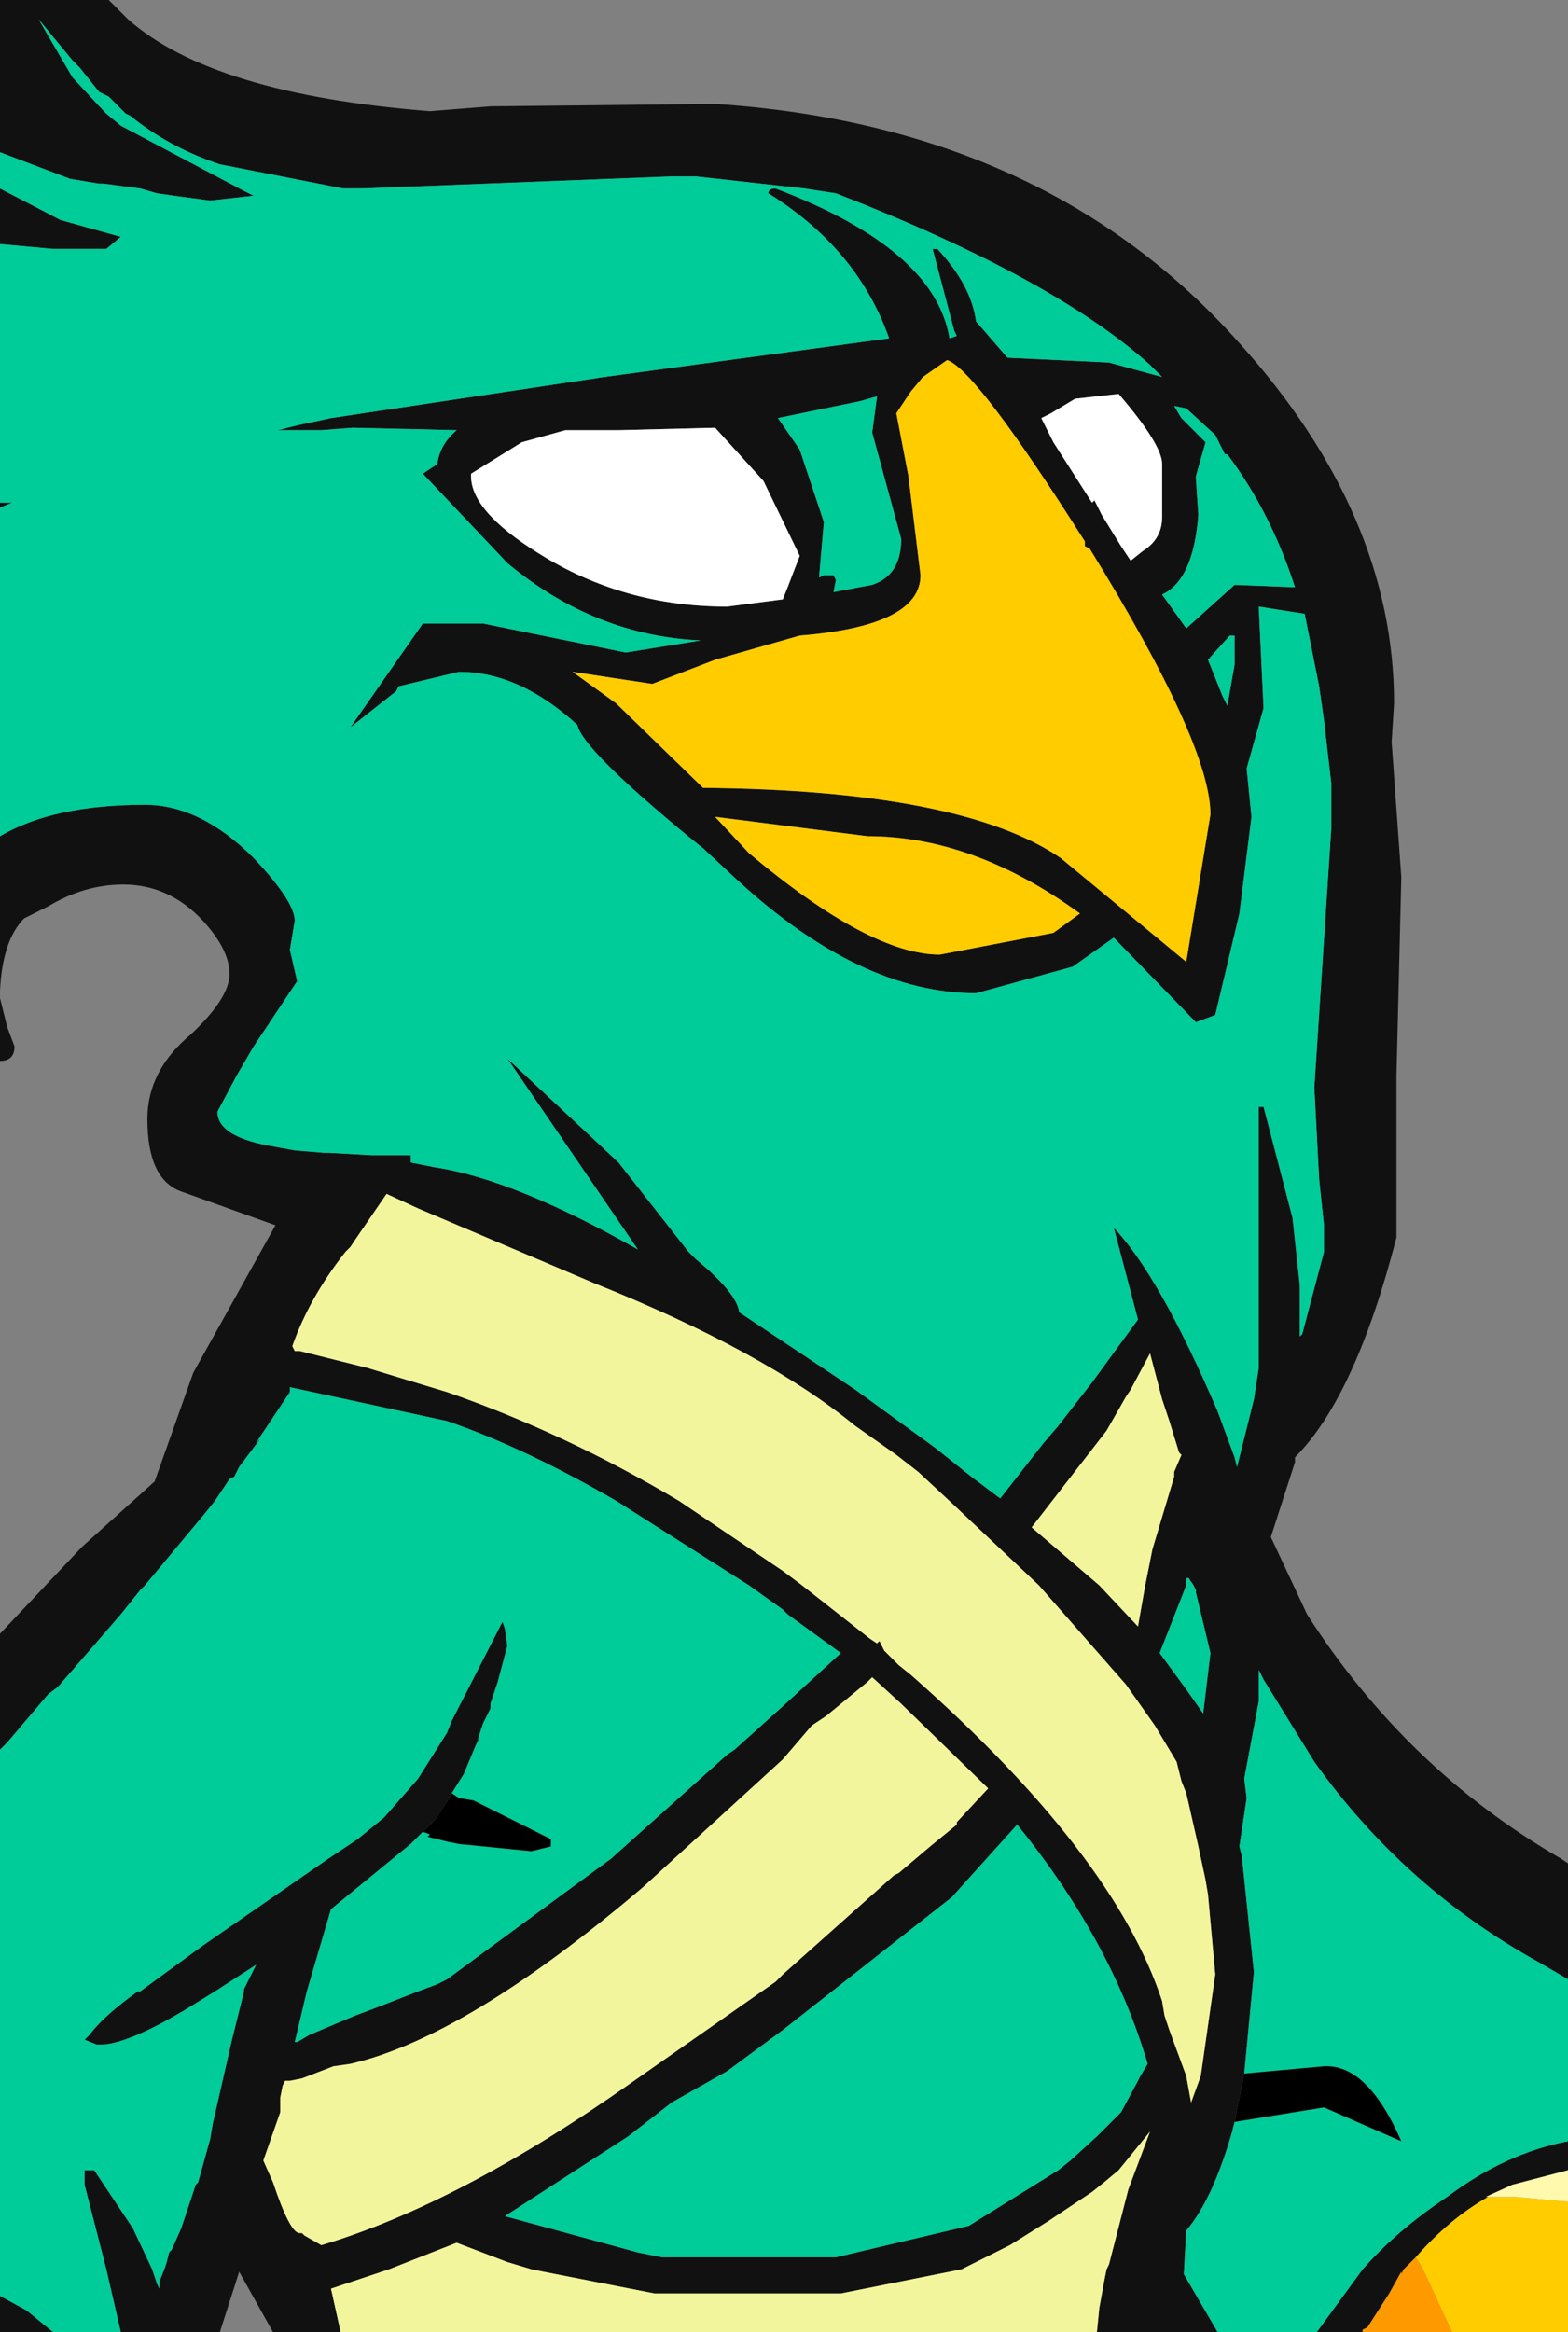 <?xml version="1.0" encoding="UTF-8" standalone="no"?>
<svg xmlns:ffdec="https://www.free-decompiler.com/flash" xmlns:xlink="http://www.w3.org/1999/xlink" ffdec:objectType="shape" height="48.25px" width="32.45px" xmlns="http://www.w3.org/2000/svg">
  <rect width="100%" height="100%" fill="#808080" stroke="none"/>
  <g transform="matrix(1.0, 0.0, 0.0, 1.0, 0.25, -0.05)">
    <path d="M-0.25 17.35 Q0.85 16.7 2.75 16.7 3.9 16.7 5.0 17.8 5.85 18.7 5.85 19.1 L5.75 19.7 5.9 20.35 5.8 20.5 5.0 21.7 4.65 22.3 4.25 23.05 Q4.25 23.55 5.3 23.75 L5.85 23.85 6.45 23.9 6.55 23.9 7.45 23.95 7.6 23.95 8.25 23.95 8.25 24.1 8.75 24.2 Q10.4 24.45 12.95 25.9 L10.25 21.95 12.55 24.1 14.0 25.95 14.15 26.1 Q15.0 26.8 15.05 27.2 L17.45 28.8 19.1 30.0 19.85 30.6 20.45 31.05 21.35 29.9 21.65 29.55 22.35 28.65 23.3 27.35 22.8 25.45 Q23.75 26.45 24.95 29.25 L25.3 30.2 25.35 30.4 25.7 29.0 25.8 28.35 25.8 28.3 25.8 28.2 25.8 27.95 25.8 22.95 25.9 22.95 26.5 25.25 26.65 26.65 26.65 27.35 26.65 27.55 26.65 27.7 26.7 27.65 27.15 25.95 27.15 25.85 27.15 25.4 27.05 24.45 26.95 22.55 27.3 17.2 27.3 16.25 27.15 14.95 27.05 14.25 26.75 12.75 25.8 12.6 25.9 14.7 25.55 15.95 25.65 16.95 25.4 18.95 24.9 21.05 24.5 21.2 22.8 19.45 21.95 20.05 19.95 20.6 Q17.55 20.6 15.0 18.25 L14.3 17.6 14.05 17.4 Q11.8 15.55 11.7 15.05 10.5 13.95 9.25 13.95 L8.0 14.25 7.95 14.35 7.0 15.1 8.5 12.95 9.75 12.95 12.7 13.55 14.25 13.3 Q12.05 13.2 10.25 11.7 L8.5 9.85 8.8 9.65 Q8.85 9.25 9.2 8.95 L7.05 8.9 6.4 8.95 6.05 8.95 5.5 8.95 5.9 8.85 6.6 8.7 12.25 7.85 18.15 7.05 Q17.5 5.2 15.65 4.05 15.65 3.95 15.8 3.95 19.1 5.2 19.4 7.05 L19.55 7.0 19.5 6.9 19.05 5.2 19.15 5.2 Q19.85 5.95 19.95 6.7 L20.6 7.45 22.7 7.55 23.8 7.85 23.55 7.6 Q21.55 5.8 17.05 4.05 L16.4 3.95 14.15 3.7 14.05 3.7 14.0 3.7 13.65 3.7 7.25 3.95 6.85 3.95 4.3 3.45 Q3.25 3.1 2.45 2.45 L2.35 2.4 2.0 2.05 1.8 1.95 1.4 1.45 1.25 1.3 0.55 0.45 1.25 1.65 1.9 2.35 1.95 2.4 2.25 2.65 4.8 4.0 5.0 4.1 4.1 4.2 3.35 4.1 3.0 4.05 2.65 3.95 1.9 3.85 1.8 3.85 1.2 3.75 -0.25 3.2 -0.25 0.05 2.0 0.05 2.4 0.45 Q4.15 2.0 8.65 2.35 L9.9 2.25 14.55 2.2 Q21.4 2.65 25.4 7.15 28.6 10.7 28.6 14.6 L28.55 15.4 28.75 18.2 28.65 22.3 28.65 25.65 Q27.8 28.95 26.55 30.2 L26.55 30.3 26.05 31.85 26.8 33.45 Q28.85 36.65 32.05 38.5 L32.2 38.6 32.2 41.0 31.6 40.65 Q28.8 39.1 26.95 36.5 L25.9 34.8 25.8 34.6 25.8 35.25 25.5 36.85 25.55 37.25 25.4 38.25 25.45 38.45 25.7 40.85 25.5 42.95 25.3 43.95 25.25 44.15 Q24.85 45.55 24.3 46.2 L24.25 47.1 24.95 48.3 22.45 48.3 22.5 47.8 22.6 47.25 22.65 47.0 22.7 46.9 23.1 45.35 23.55 44.15 22.9 44.95 22.6 45.2 22.35 45.4 21.45 46.0 20.65 46.5 19.65 47.0 17.15 47.5 13.3 47.5 11.0 47.05 10.75 47.0 10.25 46.85 9.2 46.45 7.8 47.0 6.75 47.35 6.6 47.4 6.8 48.3 5.4 48.3 4.7 47.05 4.3 48.3 2.25 48.3 1.95 47.0 1.5 45.25 1.5 44.95 1.7 44.95 2.5 46.15 2.9 47.0 3.0 47.3 3.05 47.4 3.05 47.25 3.15 47.0 3.2 46.85 3.25 46.65 3.3 46.6 3.5 46.15 3.8 45.25 3.85 45.2 4.1 44.3 4.15 44.0 4.55 42.25 4.8 41.25 4.8 41.2 5.05 40.7 4.2 41.25 3.55 41.65 Q2.45 42.3 1.9 42.35 L1.75 42.35 1.5 42.25 1.6 42.15 Q1.9 41.75 2.6 41.25 L2.65 41.25 3.95 40.3 6.55 38.5 7.15 38.1 7.7 37.65 8.4 36.85 9.0 35.9 9.1 35.65 10.15 33.6 10.2 33.75 10.25 34.1 10.05 34.85 9.9 35.3 9.9 35.4 9.75 35.7 9.65 36.0 9.65 36.05 9.6 36.15 9.35 36.75 9.1 37.15 9.05 37.25 8.75 37.7 8.5 37.95 8.25 38.2 6.6 39.55 6.1 41.25 5.85 42.3 5.9 42.3 6.15 42.15 7.1 41.75 7.5 41.6 8.4 41.25 8.8 41.1 9.0 41.0 12.4 38.5 14.8 36.35 14.95 36.25 15.95 35.35 17.15 34.25 16.05 33.45 15.95 33.35 15.25 32.85 12.5 31.1 Q10.6 30.0 9.0 29.45 L5.75 28.75 5.75 28.85 5.05 29.9 5.15 29.8 4.7 30.4 4.6 30.6 4.5 30.65 4.2 31.1 4.0 31.35 2.75 32.85 2.65 32.95 2.25 33.45 0.95 34.95 0.75 35.1 -0.1 36.1 -0.25 36.25 -0.25 33.85 1.45 32.05 2.95 30.7 3.75 28.45 5.45 25.4 3.5 24.7 Q2.8 24.45 2.8 23.2 2.8 22.2 3.7 21.45 4.5 20.7 4.5 20.2 4.5 19.7 3.95 19.1 3.25 18.35 2.3 18.35 1.5 18.35 0.75 18.8 L0.25 19.05 Q-0.2 19.5 -0.25 20.55 L-0.25 17.35 M-0.25 3.95 L1.0 4.6 2.25 4.95 1.95 5.2 1.5 5.2 0.85 5.2 -0.25 5.1 -0.25 3.95 M-0.25 10.45 L0.0 10.45 -0.25 10.55 -0.25 10.45 M24.2 8.7 L24.7 9.2 24.5 9.9 24.5 9.95 24.55 10.7 Q24.45 12.05 23.8 12.35 L24.3 13.05 25.3 12.15 26.55 12.2 Q26.05 10.65 25.15 9.45 L25.1 9.45 24.9 9.05 24.3 8.5 24.05 8.45 24.2 8.7 M21.3 8.7 L21.55 9.2 22.35 10.45 22.4 10.4 22.55 10.7 22.95 11.35 23.15 11.65 23.4 11.45 Q23.8 11.2 23.8 10.75 L23.8 9.65 Q23.8 9.25 22.9 8.2 L22.0 8.3 21.5 8.6 21.3 8.7 M22.2 11.35 L22.2 11.25 Q19.95 7.7 19.35 7.5 L18.85 7.85 18.6 8.15 18.3 8.6 18.55 9.9 18.8 11.95 Q18.8 13.0 16.3 13.2 L14.55 13.7 13.25 14.2 11.6 13.95 12.5 14.6 14.3 16.35 Q19.65 16.4 21.7 17.8 L24.3 19.95 24.8 16.9 Q24.8 15.45 22.3 11.4 L22.2 11.35 M25.05 14.45 L25.15 14.65 25.3 13.8 25.3 13.2 25.2 13.2 24.75 13.7 25.05 14.45 M22.1 18.95 Q19.9 17.35 17.7 17.35 L14.55 16.95 15.25 17.7 Q17.75 19.8 19.2 19.8 L21.55 19.35 22.1 18.95 M10.55 9.2 L9.5 9.85 Q9.45 10.6 10.9 11.5 12.65 12.6 14.8 12.6 L15.95 12.45 16.05 12.2 16.3 11.55 15.55 10.0 14.55 8.9 12.55 8.95 12.3 8.95 12.05 8.95 11.5 8.95 11.45 8.95 10.55 9.2 M17.9 8.25 L17.55 8.35 15.85 8.7 16.3 9.35 16.8 10.85 16.7 12.0 16.8 11.95 17.0 11.95 17.05 12.05 17.0 12.3 17.8 12.15 Q18.4 11.95 18.4 11.2 L18.1 10.1 17.8 9.0 17.9 8.25 M18.75 30.5 L18.3 30.15 17.45 29.55 Q15.55 28.0 12.05 26.6 L8.4 25.05 7.75 24.75 7.1 25.7 7.0 25.85 6.9 25.95 Q6.15 26.9 5.8 27.9 L5.85 28.0 5.95 28.0 7.35 28.35 9.0 28.85 Q11.45 29.7 13.8 31.1 L15.95 32.55 16.35 32.85 17.75 33.95 17.9 34.05 17.95 34.0 18.05 34.2 18.35 34.5 18.6 34.7 Q22.8 38.4 23.8 41.45 L23.85 41.75 23.95 42.05 24.3 43.0 24.4 43.55 24.6 43.0 24.9 40.9 24.75 39.25 24.7 38.95 24.55 38.25 24.3 37.15 24.2 36.9 24.1 36.5 23.65 35.75 23.05 34.9 21.25 32.85 19.45 31.15 18.75 30.5 M16.85 35.55 L16.55 35.75 15.95 36.45 13.05 39.1 Q9.4 42.2 7.0 42.75 L6.65 42.8 6.0 43.05 5.75 43.1 5.65 43.1 5.6 43.2 5.55 43.45 5.55 43.75 5.2 44.75 5.4 45.2 Q5.75 46.25 5.95 46.25 L6.0 46.25 6.05 46.3 6.4 46.5 Q9.25 45.65 12.8 43.15 L15.8 41.05 15.95 40.9 18.25 38.85 18.35 38.8 19.0 38.25 19.55 37.8 19.55 37.75 20.2 37.05 18.4 35.3 17.8 34.75 17.7 34.85 16.85 35.55 M0.85 48.3 L-0.1 48.3 -0.25 48.3 -0.25 47.55 0.3 47.85 0.85 48.3 M18.75 39.85 L15.95 42.05 14.8 42.9 13.65 43.55 12.75 44.25 10.2 45.9 12.95 46.65 13.45 46.75 17.05 46.75 19.8 46.1 21.65 44.95 21.9 44.75 22.45 44.25 22.8 43.9 22.95 43.75 23.3 43.1 23.35 43.0 23.5 42.75 Q22.75 40.2 20.8 37.8 L19.45 39.3 18.75 39.85 M23.55 28.05 L23.15 28.8 23.05 28.95 22.65 29.65 21.1 31.65 22.5 32.85 23.3 33.7 23.45 32.85 23.6 32.1 24.05 30.6 24.05 30.5 24.2 30.15 24.15 30.1 23.95 29.45 23.8 29.0 23.55 28.05 M24.3 32.85 L23.75 34.25 24.3 35.0 24.65 35.5 24.8 34.25 24.5 33.0 24.5 32.95 24.45 32.85 24.35 32.7 24.3 32.7 24.3 32.85 M29.05 46.75 L28.95 46.85 28.8 47.0 28.75 47.1 28.75 47.05 28.5 47.5 28.05 48.2 27.95 48.25 27.95 48.3 27.0 48.3 27.95 47.0 Q28.65 46.2 29.7 45.5 30.9 44.6 32.2 44.35 L32.2 44.95 31.05 45.25 30.5 45.5 30.55 45.5 Q29.75 45.95 29.05 46.75 M-0.25 20.7 L-0.1 21.3 0.05 21.7 Q0.05 22.0 -0.25 22.0 L-0.25 20.7" fill="#111111" fill-rule="evenodd" stroke="none"/>
    <path d="M-0.25 3.2 L1.2 3.75 1.8 3.85 1.9 3.85 2.65 3.95 3.0 4.05 3.35 4.1 4.1 4.2 5.0 4.1 4.8 4.0 2.25 2.65 1.95 2.4 1.9 2.35 1.25 1.65 0.55 0.45 1.25 1.3 1.4 1.45 1.8 1.95 2.0 2.05 2.35 2.4 2.45 2.45 Q3.25 3.1 4.3 3.45 L6.85 3.95 7.25 3.95 13.65 3.7 14.0 3.7 14.05 3.7 14.15 3.7 16.4 3.95 17.05 4.05 Q21.55 5.8 23.55 7.6 L23.8 7.85 22.7 7.55 20.6 7.45 19.95 6.7 Q19.85 5.95 19.15 5.2 L19.05 5.2 19.5 6.9 19.55 7.0 19.4 7.05 Q19.1 5.2 15.8 3.95 15.65 3.95 15.65 4.05 17.5 5.2 18.15 7.05 L12.25 7.85 6.6 8.7 5.9 8.85 5.5 8.95 6.05 8.95 6.4 8.95 7.05 8.9 9.2 8.95 Q8.85 9.25 8.8 9.65 L8.5 9.85 10.25 11.7 Q12.05 13.2 14.25 13.3 L12.7 13.55 9.75 12.95 8.5 12.95 7.0 15.1 7.95 14.35 8.0 14.25 9.25 13.95 Q10.5 13.95 11.7 15.05 11.8 15.55 14.05 17.4 L14.3 17.6 15.0 18.25 Q17.55 20.6 19.95 20.6 L21.95 20.05 22.8 19.45 24.5 21.2 24.9 21.05 25.4 18.95 25.65 16.95 25.55 15.95 25.9 14.7 25.8 12.6 26.75 12.75 27.05 14.25 27.15 14.95 27.3 16.25 27.3 17.2 26.95 22.55 27.05 24.45 27.15 25.4 27.15 25.85 27.15 25.95 26.7 27.65 26.65 27.7 26.65 27.55 26.65 27.35 26.65 26.65 26.5 25.25 25.9 22.95 25.8 22.95 25.8 27.95 25.8 28.2 25.8 28.3 25.8 28.35 25.7 29.0 25.35 30.4 25.3 30.2 24.95 29.25 Q23.75 26.45 22.8 25.45 L23.3 27.35 22.35 28.65 21.65 29.55 21.35 29.9 20.45 31.05 19.85 30.6 19.1 30.0 17.45 28.8 15.05 27.2 Q15.0 26.8 14.15 26.1 L14.0 25.95 12.55 24.1 10.25 21.95 12.95 25.9 Q10.4 24.45 8.75 24.2 L8.25 24.1 8.25 23.95 7.6 23.95 7.45 23.95 6.55 23.9 6.45 23.9 5.85 23.85 5.3 23.75 Q4.25 23.55 4.25 23.05 L4.65 22.3 5.0 21.7 5.8 20.5 5.9 20.35 5.75 19.7 5.85 19.1 Q5.85 18.7 5.0 17.8 3.9 16.7 2.75 16.7 0.85 16.7 -0.25 17.35 L-0.25 10.55 0.0 10.45 -0.25 10.45 -0.25 5.1 0.85 5.2 1.5 5.2 1.95 5.2 2.25 4.95 1.0 4.6 -0.25 3.95 -0.25 3.2 M-0.25 36.25 L-0.1 36.1 0.75 35.1 0.95 34.95 2.25 33.45 2.65 32.95 2.75 32.85 4.0 31.35 4.2 31.1 4.5 30.65 4.6 30.6 4.7 30.4 5.15 29.8 5.05 29.9 5.75 28.85 5.75 28.75 9.0 29.45 Q10.6 30.0 12.5 31.1 L15.25 32.85 15.95 33.35 16.05 33.45 17.15 34.25 15.95 35.35 14.95 36.25 14.8 36.35 12.4 38.5 9.0 41.0 8.8 41.1 8.4 41.25 7.5 41.6 7.1 41.75 6.15 42.15 5.9 42.3 5.85 42.3 6.1 41.25 6.6 39.55 8.25 38.2 8.5 37.95 8.65 38.0 8.6 38.05 9.0 38.15 9.25 38.2 10.75 38.35 11.15 38.25 11.15 38.1 9.55 37.3 9.25 37.25 9.1 37.15 9.35 36.75 9.6 36.15 9.65 36.05 9.65 36.0 9.75 35.7 9.9 35.4 9.9 35.3 10.05 34.85 10.25 34.1 10.2 33.75 10.15 33.6 9.1 35.65 9.0 35.9 8.4 36.85 7.7 37.65 7.15 38.1 6.55 38.5 3.95 40.3 2.65 41.25 2.6 41.25 Q1.9 41.75 1.6 42.15 L1.5 42.25 1.75 42.35 1.9 42.35 Q2.45 42.3 3.55 41.65 L4.2 41.25 5.05 40.7 4.8 41.2 4.8 41.25 4.55 42.25 4.15 44.0 4.1 44.3 3.85 45.2 3.8 45.25 3.5 46.15 3.3 46.6 3.25 46.65 3.2 46.85 3.15 47.0 3.05 47.25 3.05 47.4 3.0 47.3 2.9 47.0 2.5 46.15 1.7 44.95 1.5 44.95 1.5 45.25 1.95 47.0 2.25 48.3 0.85 48.3 0.3 47.85 -0.25 47.55 -0.25 36.25 M24.95 48.3 L24.25 47.1 24.3 46.2 Q24.85 45.55 25.25 44.15 L25.3 43.95 27.15 43.65 28.75 44.35 Q28.05 42.75 27.15 42.8 L25.5 42.95 25.7 40.85 25.45 38.45 25.4 38.25 25.55 37.25 25.5 36.85 25.8 35.25 25.8 34.6 25.9 34.8 26.95 36.5 Q28.8 39.1 31.6 40.65 L32.2 41.0 32.2 44.35 Q30.9 44.6 29.7 45.5 28.65 46.2 27.95 47.0 L27.0 48.3 24.95 48.3 M24.2 8.7 L24.05 8.45 24.3 8.5 24.9 9.05 25.1 9.45 25.15 9.45 Q26.05 10.65 26.55 12.2 L25.3 12.15 24.3 13.05 23.8 12.35 Q24.45 12.05 24.55 10.7 L24.5 9.95 24.5 9.9 24.7 9.2 24.2 8.7 M25.05 14.45 L24.75 13.7 25.2 13.2 25.3 13.2 25.3 13.8 25.15 14.65 25.05 14.45 M17.9 8.25 L17.8 9.0 18.1 10.1 18.4 11.2 Q18.4 11.95 17.8 12.15 L17.0 12.3 17.05 12.05 17.0 11.95 16.8 11.95 16.7 12.0 16.8 10.85 16.3 9.35 15.85 8.7 17.55 8.35 17.9 8.25 M18.75 39.85 L19.45 39.3 20.8 37.8 Q22.75 40.2 23.5 42.75 L23.35 43.0 23.3 43.1 22.95 43.75 22.8 43.9 22.45 44.25 21.9 44.75 21.65 44.95 19.8 46.1 17.05 46.75 13.45 46.75 12.95 46.65 10.2 45.9 12.75 44.25 13.65 43.55 14.8 42.9 15.95 42.05 18.75 39.85 M24.3 32.85 L24.3 32.7 24.35 32.7 24.45 32.85 24.5 32.95 24.5 33.0 24.8 34.25 24.65 35.5 24.3 35.0 23.75 34.25 24.3 32.85" fill="#00cc99" fill-rule="evenodd" stroke="none"/>
    <path d="M8.5 37.95 L8.75 37.7 9.05 37.25 9.1 37.15 9.25 37.25 9.55 37.3 11.15 38.1 11.15 38.25 10.75 38.35 9.25 38.2 9.0 38.15 8.6 38.05 8.65 38.0 8.5 37.95 M25.3 43.95 L25.5 42.95 27.15 42.8 Q28.05 42.75 28.75 44.35 L27.15 43.65 25.3 43.95" fill="#000000" fill-rule="evenodd" stroke="none"/>
    <path d="M22.2 11.35 L22.3 11.4 Q24.8 15.45 24.8 16.9 L24.3 19.95 21.7 17.8 Q19.65 16.4 14.3 16.35 L12.5 14.6 11.6 13.95 13.25 14.2 14.55 13.7 16.3 13.2 Q18.8 13.0 18.8 11.95 L18.55 9.9 18.3 8.6 18.6 8.15 18.85 7.85 19.35 7.5 Q19.95 7.7 22.2 11.25 L22.2 11.35 M22.1 18.95 L21.55 19.35 19.2 19.8 Q17.75 19.8 15.25 17.7 L14.55 16.95 17.7 17.35 Q19.9 17.35 22.1 18.95 M29.8 48.3 L29.2 47.0 29.05 46.75 Q29.75 45.95 30.55 45.5 L31.1 45.5 32.2 45.6 32.2 48.3 29.8 48.3" fill="#ffcc00" fill-rule="evenodd" stroke="none"/>
    <path d="M27.95 48.3 L27.95 48.25 28.05 48.2 28.5 47.5 28.75 47.05 28.75 47.1 28.8 47.0 28.95 46.85 29.05 46.75 29.2 47.0 29.8 48.3 27.95 48.3" fill="#ff9900" fill-rule="evenodd" stroke="none"/>
    <path d="M30.55 45.5 L30.5 45.5 31.05 45.25 32.2 44.95 32.2 45.6 31.1 45.5 30.55 45.5" fill="#fff9ae" fill-rule="evenodd" stroke="none"/>
    <path d="M21.3 8.7 L21.5 8.6 22.0 8.3 22.9 8.2 Q23.8 9.25 23.8 9.65 L23.8 10.75 Q23.8 11.2 23.4 11.45 L23.15 11.65 22.95 11.35 22.55 10.7 22.4 10.4 22.35 10.45 21.55 9.2 21.3 8.7 M10.55 9.2 L11.45 8.95 11.5 8.95 12.05 8.95 12.3 8.95 12.55 8.95 14.55 8.9 15.55 10.0 16.3 11.55 16.05 12.2 15.95 12.45 14.8 12.6 Q12.65 12.6 10.9 11.5 9.45 10.6 9.5 9.85 L10.55 9.2" fill="#ffffff" fill-rule="evenodd" stroke="none"/>
    <path d="M6.8 48.3 L6.6 47.4 6.75 47.35 7.8 47.0 9.2 46.45 10.25 46.85 10.75 47.0 11.0 47.05 13.3 47.5 17.15 47.5 19.65 47.0 20.65 46.5 21.45 46.0 22.35 45.4 22.6 45.2 22.9 44.95 23.55 44.15 23.1 45.35 22.7 46.9 22.65 47.0 22.6 47.25 22.5 47.8 22.45 48.3 6.8 48.3 M18.75 30.5 L19.45 31.15 21.25 32.85 23.05 34.9 23.65 35.75 24.1 36.5 24.2 36.9 24.3 37.15 24.55 38.25 24.7 38.95 24.75 39.25 24.9 40.9 24.6 43.0 24.4 43.55 24.3 43.0 23.95 42.05 23.85 41.75 23.8 41.45 Q22.8 38.4 18.6 34.7 L18.35 34.5 18.05 34.2 17.95 34.0 17.9 34.05 17.75 33.95 16.35 32.85 15.95 32.55 13.8 31.1 Q11.45 29.7 9.0 28.85 L7.35 28.35 5.95 28.0 5.85 28.0 5.8 27.9 Q6.15 26.9 6.9 25.95 L7.0 25.85 7.1 25.7 7.75 24.75 8.4 25.05 12.05 26.6 Q15.55 28.0 17.45 29.55 L18.3 30.15 18.75 30.5 M16.85 35.55 L17.7 34.85 17.8 34.75 18.4 35.3 20.2 37.05 19.55 37.75 19.55 37.8 19.0 38.25 18.35 38.8 18.25 38.85 15.95 40.9 15.8 41.05 12.8 43.15 Q9.25 45.65 6.4 46.5 L6.05 46.3 6.0 46.25 5.95 46.25 Q5.75 46.25 5.4 45.2 L5.2 44.75 5.55 43.75 5.55 43.45 5.6 43.2 5.65 43.1 5.75 43.1 6.0 43.05 6.65 42.8 7.0 42.75 Q9.4 42.2 13.05 39.1 L15.95 36.45 16.55 35.75 16.85 35.55 M23.55 28.05 L23.8 29.0 23.95 29.45 24.15 30.1 24.2 30.15 24.05 30.5 24.05 30.6 23.6 32.1 23.45 32.85 23.3 33.7 22.5 32.85 21.1 31.65 22.65 29.65 23.05 28.95 23.15 28.8 23.55 28.05" fill="#f3f59c" fill-rule="evenodd" stroke="none"/>
  </g>
</svg>
